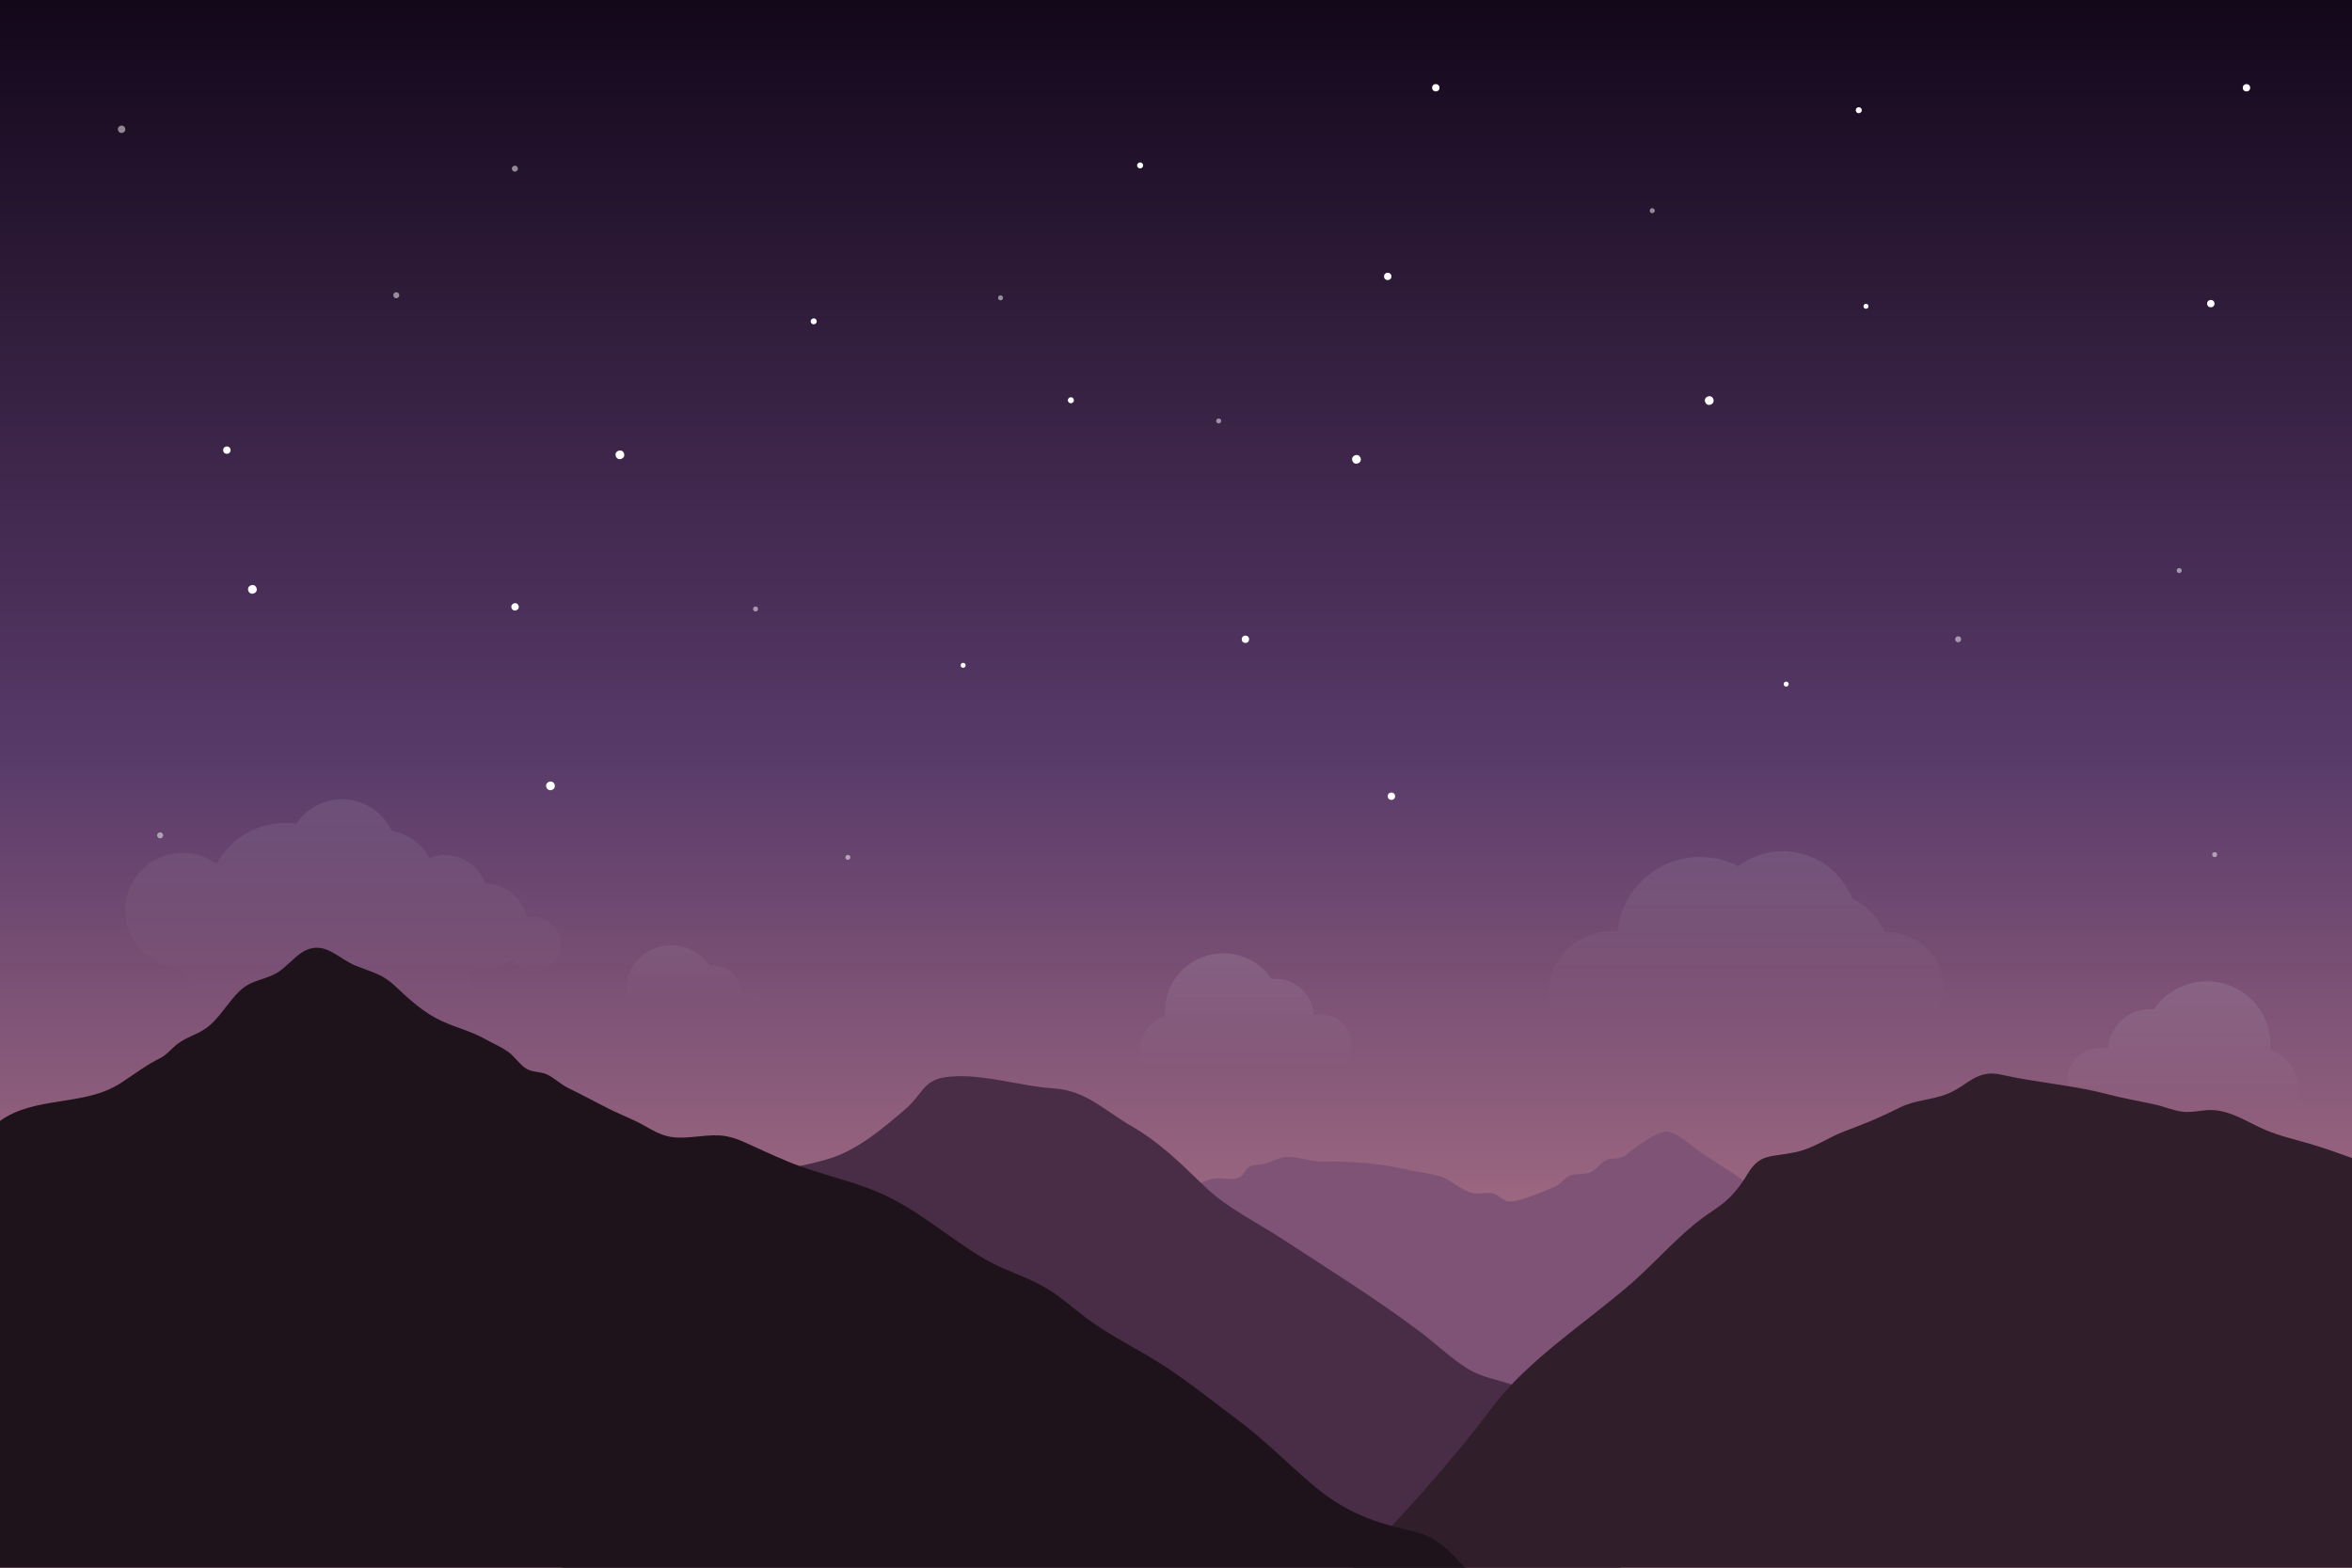 <svg xmlns="http://www.w3.org/2000/svg" xmlns:xlink="http://www.w3.org/1999/xlink" viewBox="0 0 3000 2000"><rect x="0" y="0" width="3000" height="2000" fill="#808080" stroke="none"/><defs><style>.cls-1{fill:url(#linear-gradient);}.cls-2,.cls-3,.cls-4,.cls-5,.cls-6{fill-rule:evenodd;opacity:0.1;}.cls-2{fill:url(#linear-gradient-2);}.cls-3{fill:url(#linear-gradient-3);}.cls-4{fill:url(#linear-gradient-4);}.cls-5{fill:url(#linear-gradient-5);}.cls-6{fill:url(#linear-gradient-6);}.cls-7,.cls-8{fill:#fff;}.cls-8{opacity:0.5;}.cls-9{fill:#7e5376;}.cls-10{fill:#492c45;}.cls-11{fill:#301e2a;}.cls-12{fill:#1e131b;}</style><linearGradient id="linear-gradient" x1="1500" y1="2000" x2="1500" gradientUnits="userSpaceOnUse"><stop offset="0" stop-color="#d28b93"/><stop offset="0.52" stop-color="#583a69"/><stop offset="1" stop-color="#13071a"/></linearGradient><linearGradient id="linear-gradient-2" x1="2783.88" y1="1256.63" x2="2783.88" y2="1410.91" gradientUnits="userSpaceOnUse"><stop offset="0" stop-color="#fff"/><stop offset="0.22" stop-color="#fff" stop-opacity="0.76"/><stop offset="0.6" stop-color="#fff" stop-opacity="0.36"/><stop offset="0.87" stop-color="#fff" stop-opacity="0.1"/><stop offset="1" stop-color="#fff" stop-opacity="0"/></linearGradient><linearGradient id="linear-gradient-3" x1="878.63" y1="1167.33" x2="878.63" y2="1278.51" xlink:href="#linear-gradient-2"/><linearGradient id="linear-gradient-4" x1="1588.74" y1="1220.54" x2="1588.74" y2="1361.9" xlink:href="#linear-gradient-2"/><linearGradient id="linear-gradient-5" x1="437.39" y1="978.84" x2="437.39" y2="1267.43" xlink:href="#linear-gradient-2"/><linearGradient id="linear-gradient-6" x1="2226.72" y1="1044" x2="2226.72" y2="1296.06" xlink:href="#linear-gradient-2"/></defs><title>Night Sky 1</title><g id="Layer_2" data-name="Layer 2"><g id="Layer_1-2" data-name="Layer 1"><rect class="cls-1" width="3000" height="2000"/><path class="cls-2" d="M2895.62,1339.35c.2-2.31.32-4.63.32-7,0-44.38-36.33-80.35-81.15-80.35a81.28,81.28,0,0,0-67.51,35.76c-1.69-.16-3.4-.25-5.14-.25a53.34,53.34,0,0,0-53.26,50.49,44.16,44.16,0,0,0-9.35-1c-23.9,0-43.28,19-43.28,42.51a42.58,42.58,0,0,0,28.91,40.1,42.63,42.63,0,0,0,70.6,23.3,58.73,58.73,0,0,0,70.31-.28,41.69,41.69,0,0,0,62.16-1.09,53.23,53.23,0,0,0,63.28-52.07A53.05,53.05,0,0,0,2895.62,1339.35Z"/><path class="cls-3" d="M985,1297.88c0-16.92-14-30.63-31.19-30.63a31.81,31.81,0,0,0-6.74.73,38.44,38.44,0,0,0-38.38-36.38c-1.25,0-2.48.06-3.7.18A58.57,58.57,0,0,0,856.35,1206c-32.3,0-58.48,25.92-58.48,57.9,0,1.7.09,3.38.23,5a38.19,38.19,0,0,0,12.5,74.33,38.66,38.66,0,0,0,7.24-.69,30,30,0,0,0,44.79.79,42.32,42.32,0,0,0,50.66.2,30.72,30.72,0,0,0,50.87-16.79A30.68,30.68,0,0,0,985,1297.88Z"/><path class="cls-4" d="M1724,1333.13c0-21.51-17.75-39-39.66-39a40.46,40.46,0,0,0-8.57.92,48.87,48.87,0,0,0-48.8-46.26c-1.59,0-3.16.08-4.71.23a74.47,74.47,0,0,0-61.86-32.77c-41.06,0-74.35,33-74.35,73.62,0,2.16.11,4.29.3,6.41a48.56,48.56,0,0,0,15.89,94.52,49.16,49.16,0,0,0,9.21-.88,38.2,38.2,0,0,0,56.95,1,53.81,53.81,0,0,0,64.42.25,39.06,39.06,0,0,0,64.68-21.35A39,39,0,0,0,1724,1333.13Z"/><path class="cls-5" d="M689.53,1171.14a34.15,34.15,0,0,0-17.43-.12,54.88,54.88,0,0,0-53.55-44,53.94,53.94,0,0,0-70.89-32.3,65.64,65.64,0,0,0-41.25-33.18,66.47,66.47,0,0,0-6.74-1.44,70,70,0,0,0-121.83-9.07A99.4,99.4,0,0,0,276.25,1102a74,74,0,0,0-23.89-11.31,73.28,73.28,0,0,0-90.1,51.72c-10.43,39.18,13,79.54,52.34,90.15A74.16,74.16,0,0,0,232,1235a75.14,75.14,0,0,0,119.66,34.52,75,75,0,0,0,127.12,12,65.39,65.39,0,0,0,119.69-15.41,64.72,64.72,0,0,0-.29-34.45,55.33,55.33,0,0,0,6.53,2.22A54.38,54.38,0,0,0,653,1223.88a34.15,34.15,0,1,0,36.57-52.74Z"/><path class="cls-6" d="M2408.28,1189.54c-1.33,0-2.65,0-4,.12a84.88,84.88,0,0,0-41.82-43.17A94.81,94.81,0,0,0,2217,1105.12a105.76,105.76,0,0,0-153.84,83.35c-2.57-.25-5.18-.38-7.81-.38a80.21,80.21,0,1,0,15.15,159,62.68,62.68,0,0,0,100-6.47,59.77,59.77,0,0,0,92.63,1,64.16,64.16,0,0,0,111.6-20.6,70,70,0,1,0,33.54-131.45Z"/><circle class="cls-7" cx="2865.41" cy="111.99" r="4.7"/><circle class="cls-7" cx="1774.75" cy="1015.79" r="4.7"/><circle class="cls-7" cx="2278.29" cy="872.77" r="3.16"/><circle class="cls-8" cx="963.74" cy="776.95" r="3.16"/><circle class="cls-7" cx="1228.49" cy="848.8" r="3.16"/><circle class="cls-8" cx="2107.49" cy="268.8" r="3.16"/><circle class="cls-8" cx="1081.49" cy="1093.8" r="3.16"/><circle class="cls-8" cx="1276.2" cy="379.99" r="3.16"/><circle class="cls-7" cx="1588.53" cy="815.57" r="4.7"/><circle class="cls-7" cx="1365.92" cy="510.66" r="3.8" transform="translate(-91.44 561.8) rotate(-22.51)"/><circle class="cls-7" cx="2370.92" cy="140.66" r="3.8" transform="translate(126.76 918.35) rotate(-22.51)"/><circle class="cls-7" cx="1454.22" cy="211.09" r="3.8" transform="translate(29.97 572.78) rotate(-22.51)"/><circle class="cls-8" cx="505.46" cy="376.66" r="3.8" transform="translate(-105.69 222.19) rotate(-22.51)"/><circle class="cls-8" cx="204.23" cy="1065.76" r="3.8" transform="translate(-392.44 159.37) rotate(-22.51)"/><circle class="cls-7" cx="1037.91" cy="409.97" r="3.8" transform="translate(-77.88 428.56) rotate(-22.51)"/><circle class="cls-8" cx="656.74" cy="215.21" r="3.8" transform="translate(-32.36 267.8) rotate(-22.51)"/><circle class="cls-7" cx="1730.18" cy="586.08" r="5.53" transform="translate(-92.56 706.99) rotate(-22.51)"/><circle class="cls-7" cx="2180.18" cy="511.08" r="5.53" transform="translate(-29.57 873.54) rotate(-22.51)"/><circle class="cls-7" cx="289.39" cy="574.26" r="4.7" transform="translate(-13.25 6.87) rotate(-1.33)"/><circle class="cls-7" cx="1770.06" cy="352.66" r="4.7" transform="translate(-7.71 41.16) rotate(-1.33)"/><circle class="cls-8" cx="1554.46" cy="537.03" r="3.16" transform="translate(-12.04 36.21) rotate(-1.33)"/><circle class="cls-8" cx="2781.18" cy="718.82" r="3.16" transform="matrix(1, -0.02, 0.02, 1, -15.93, 64.72)"/><circle class="cls-7" cx="2380.08" cy="390.8" r="3.16" transform="translate(-8.43 55.32) rotate(-1.33)"/><circle class="cls-8" cx="2824.84" cy="1090.32" r="3.16" transform="translate(-24.54 65.83) rotate(-1.33)"/><circle class="cls-7" cx="2819.91" cy="387.38" r="4.7" transform="translate(-8.23 65.53) rotate(-1.33)"/><circle class="cls-7" cx="1831.4" cy="111.98" r="4.7" transform="translate(-2.1 42.52) rotate(-1.33)"/><circle class="cls-8" cx="2497.66" cy="815.65" r="3.8" transform="translate(-116.58 1079.01) rotate(-23.84)"/><circle class="cls-7" cx="702.12" cy="1002.62" r="5.53" transform="translate(-345.31 369.29) rotate(-23.84)"/><circle class="cls-7" cx="790.69" cy="580.27" r="5.53" transform="translate(-161.91 346.89) rotate(-22.51)"/><circle class="cls-7" cx="321.94" cy="751.92" r="5.53" transform="translate(-263.33 180.52) rotate(-22.51)"/><circle class="cls-7" cx="656.93" cy="774.24" r="4.7" transform="translate(-246.35 310.46) rotate(-22.51)"/><circle class="cls-8" cx="155.07" cy="164.94" r="4.7" transform="translate(-51.33 71.93) rotate(-22.51)"/><path class="cls-9" d="M1339.6,1557.74c16.74-10.6,35.27-24.84,54.2-30.92,15.76-5.06,25.1-.49,40.85,2.51,18.34,3.5,23.61-5.87,39-6.89,6.45-.43,12.6,4.17,19.32,3.74,10.25-.65,17.52-7.64,26.65-11.85,7.48-3.45,18.24-8.14,26.09-10.18,11.5-3,25.79,3,36.35-2.74,4.59-2.51,6.23-9.65,10.92-12.54,5.5-3.4,13.21-2.58,19.26-4.08,9.15-2.26,17.87-7.35,26.85-8.47,14.44-1.81,31.29,5.59,46.32,5.54,35.57-.12,69,1.29,104,9.25,15,3.41,31.06,5.24,45.87,9.24,16.28,4.4,27.77,18.52,43.81,21.82,8.48,1.75,17.82-1.86,26.22.7,6.22,1.89,10.55,7.59,16.69,9.44,12.34,3.72,53-15.2,60.4-18.07,11.06-4.29,11.12-12.9,24.67-15.57,7.73-1.53,14.79-.08,22.32-3.48,7.09-3.2,11.61-11.27,18.54-14.75s11.2-1.4,17.86-3.28c8.71-2.45,8.08-4.19,15.57-9.65,9.75-7.11,32.58-24.21,44.55-23.79,12.74.45,31.46,18,41.78,25.22,31.17,21.9,61.9,36.38,86,66.3,10.92,13.58,22.58,23.75,31.5,39.11,6.69,11.52,12,29,22.4,37.88,5.35,4.56,18.15,4.32,21.74,10,7.08,11.16-10.33,17.2-19,22.13-44.66,25.38-82.31,58.62-123.77,88.37-89.94,64.56-185.25,129.68-301.65,125.7A1135.59,1135.59,0,0,1,1712.15,1839c-26.89-5.12-54.85-10.81-80-21.91-21-9.25-38.09-25.09-58.41-35.84-33.41-17.68-68.91-31.18-103.51-46.26-21.22-9.25-46.06-17.72-61.08-35.91-18.91-22.9-36-48.79-53.49-72.85-7.15-9.82-17.9-21.38-21.88-33.05C1330.55,1583.82,1329.61,1564,1339.6,1557.74Z"/><path class="cls-10" d="M2083,1990c8.33-12.54-12-44.78-18.37-58-14.31-29.44-35-51.38-52.12-78.28-20.87-32.73-36.13-67.74-76.6-84.37-23.4-9.62-44.55-10.55-66.48-24.81-20.74-13.48-38.27-30.5-57.86-45.26-55.66-41.95-117.28-80.2-175.93-118.61-33.37-21.86-69.58-38.88-98.28-66.27-32.11-30.65-56.39-55.9-95.25-78.41-33.13-19.19-57.37-44.83-97.67-47.38-43.89-2.77-97.19-21-140.14-14.13-26.61,4.25-28.67,22.63-48.59,39.75-28.37,24.38-61.69,53.1-98.85,64.18-47.88,14.28-89.83,14.86-133.38,40.06-35.52,20.55-65.9,37.11-108.38,34.2-46.94-3.22-85.47,16.74-132.39,16.83-36.65.08-73.23-.75-109.9.21-17,21.44-2.06,69.32,2.23,92.44,12,64.62,22.94,130.71,54.14,189.93C655.79,1902.64,686,1951.63,717,2000H2066.23C2074,1996.79,2080.81,1993.33,2083,1990Z"/><path class="cls-11" d="M3000,1477.39c-17-6.22-34-12.27-51.46-17.49-20.54-6.15-39.8-10.19-59.75-18.71-21-9-42.52-23.93-66.48-25-13.08-.58-24.65,3.5-37.76,2.13-12.2-1.27-24-6.62-35.78-9.22-20.05-4.41-40.05-7.74-60-13-45.63-11.94-92-15-135.87-25-32.15-7.37-42.34,13.69-69.1,24.42-19.58,7.85-41.56,7.83-60.46,17.38-24.42,12.33-43.94,20.4-70,30.1-22.59,8.42-39.38,22-64.14,27.1-31.72,6.58-44,1.22-59.88,27.17-12,19.64-22.77,33.09-44,46.94-41.49,27.1-70.49,63.83-107.5,95.63-57.48,49.37-130.29,96.41-174.44,155.54C1849.93,1867,1788.21,1934.22,1725,2000H3000Z"/><path class="cls-12" d="M1869,2000c-9.93-9.75-19.2-20.52-30.08-29.06-13.58-10.66-24.92-15-43.69-19.16-48.41-10.85-83.65-25.55-122.48-58.8-32.44-27.78-60.19-56.41-95-82.21-30.47-22.59-60.65-47.34-92.35-67.9-32.87-21.32-67.78-37.51-99.35-61-17.31-12.9-33.79-28.19-52.35-39-25.53-14.91-54.43-22.65-79.92-37.89-41-24.51-77.31-56.68-120.13-77.8-41.45-20.45-86.73-27.92-129.3-45.6-18.16-7.54-36-15.88-53.93-24-26.87-12.19-38.93-9.69-67.78-7-27.09,2.53-37.25-.88-60.25-14.2-14.13-8.18-29.24-13.61-43.62-20.78-18.42-9.18-35.32-18.51-53.19-27.14-9.56-4.62-19.39-13.62-27.16-17.44-8.89-4.37-18.85-2.59-27.2-7.69-8.51-5.21-15.35-16.35-24-22.18s-19.1-10.41-28.23-15.49c-18.34-10.2-37-14.49-55.61-23.1-23.5-10.87-41.58-27.81-60.21-45.34-15.63-14.7-28.94-16.93-48.66-24.87-23.13-9.3-38.31-30.64-63-20.7-10.79,4.35-21.88,17.17-32.26,25.33-18,14.18-36.07,10.81-53.27,27-15,14-27.16,37.11-44,48.38-12.56,8.43-24.1,10.63-36,19.76-7.54,5.79-13.08,13.66-22.39,18.19-16.61,8.09-30.69,19.22-49.71,31.5-46.78,30.21-109.11,15.83-154,48.33V2000Z"/></g></g></svg>